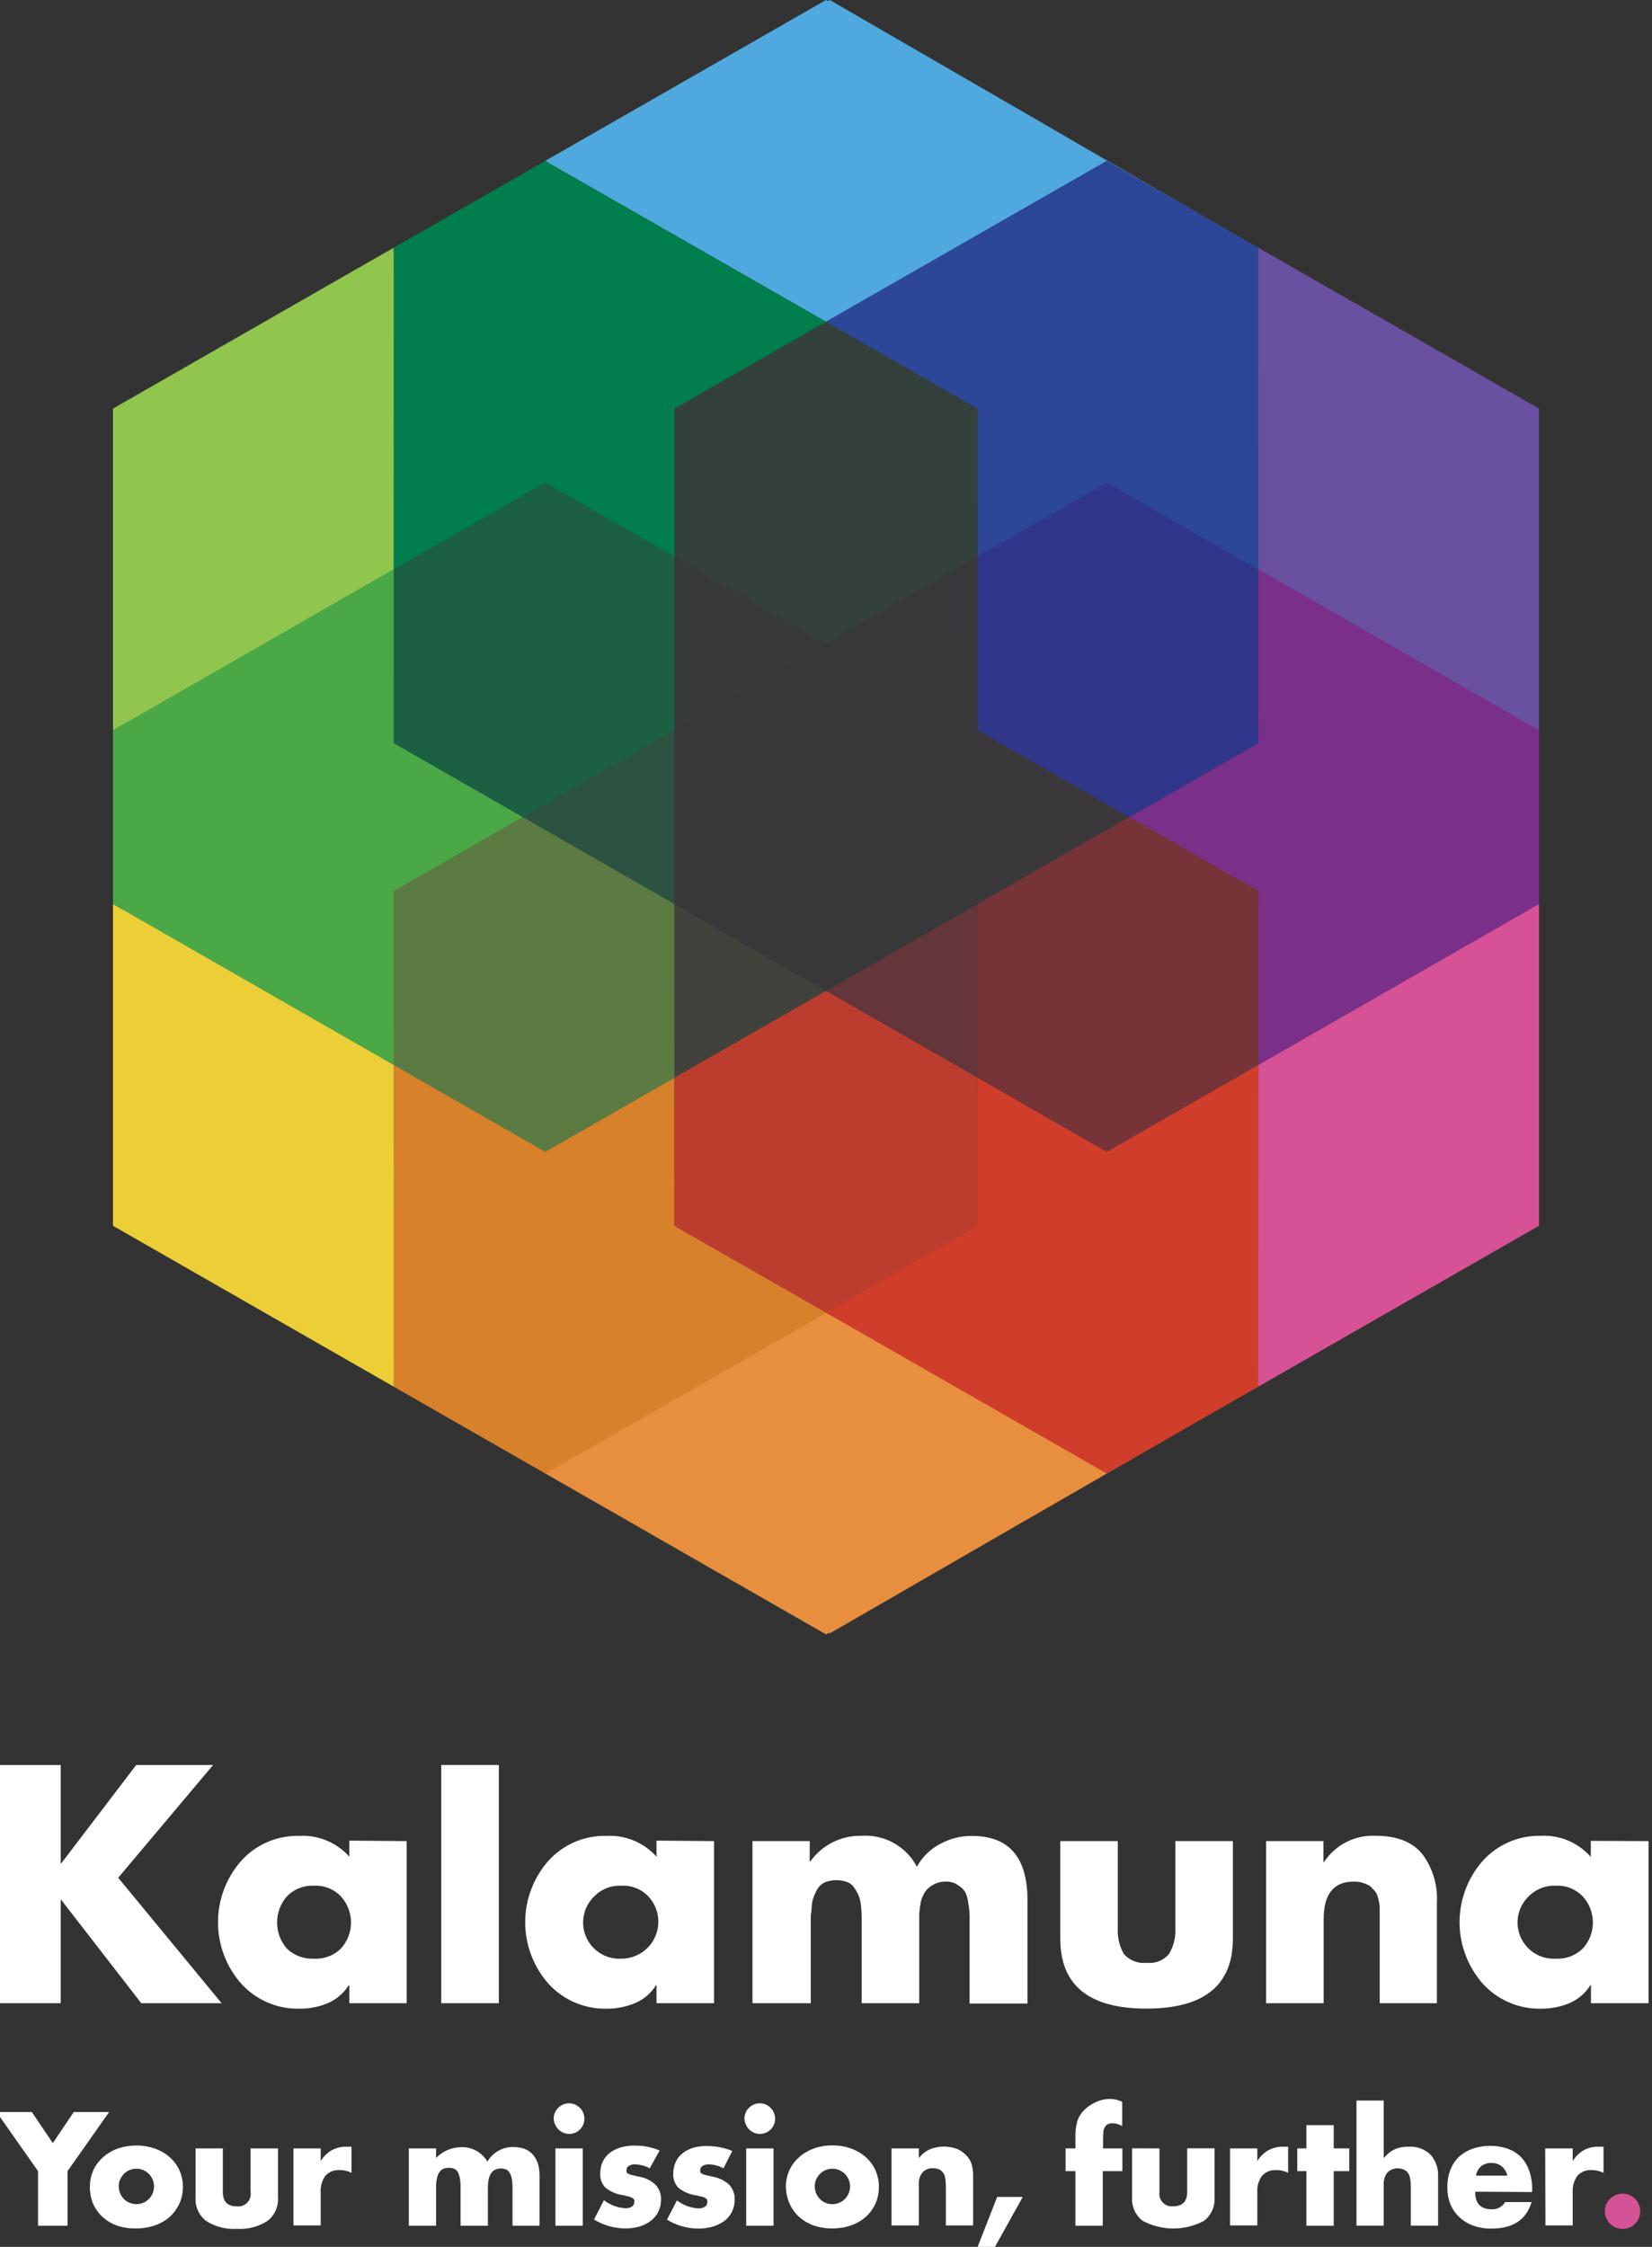 <?xml version="1.0" encoding="UTF-8"?> <svg xmlns="http://www.w3.org/2000/svg" width="439" height="597" viewBox="0 0 439 597" fill="none"><rect x="0" y="0" width="439" height="597" fill="#333333" stroke="none"/><path d="M313.231 380.48L220.502 434L127.162 379.994L221.494 216.433L313.231 380.48Z" fill="url(#paint0_linear)"></path><path d="M407.997 217.065V325.449L313.009 380.491L221.09 216.434L407.997 217.065Z" fill="url(#paint1_linear)"></path><path d="M313.793 53.983L221.271 216.444L127.124 54.034L220.5 0L313.793 53.983Z" fill="url(#paint2_linear)"></path><path d="M408 108.498V217.067L221.109 216.443L313.798 53.981L408 108.498Z" fill="url(#paint3_linear)"></path><path d="M222.341 216.286L127.162 379.994L33 325.505V217.067L222.341 216.286Z" fill="url(#paint4_linear)"></path><path d="M221.271 216.444L33 217.067V108.502L127.124 54.034L221.271 216.444Z" fill="url(#paint5_linear)"></path><g clip-path="url(#clip0)"><path d="M16.284 495.087L36.2 468.968H56.63L31.414 498.931L58.895 532.268H37.547L16.284 504.825H16.134V532.268H-0.342V468.968H16.134V495.087H16.284Z" fill="white"></path><path d="M108.067 489.192V532.268H92.83V527.506H92.659C91.354 529.581 89.456 531.218 87.21 532.204C84.821 533.228 82.245 533.744 79.645 533.721C76.71 533.795 73.793 533.232 71.096 532.071C68.399 530.909 65.986 529.177 64.024 526.993C60.096 522.493 57.932 516.723 57.932 510.752C57.932 504.78 60.096 499.01 64.024 494.51C65.969 492.33 68.368 490.6 71.051 489.442C73.734 488.284 76.638 487.725 79.56 487.804C82.046 487.67 84.529 488.098 86.827 489.055C89.125 490.013 91.177 491.476 92.83 493.335V489.064L108.067 489.192ZM90.587 503.886C89.672 502.925 88.561 502.174 87.329 501.684C86.097 501.194 84.773 500.976 83.449 501.045C82.112 500.977 80.776 501.196 79.531 501.686C78.285 502.176 77.158 502.926 76.226 503.886C74.552 505.806 73.629 508.268 73.629 510.816C73.629 513.363 74.552 515.825 76.226 517.746C77.184 518.661 78.319 519.371 79.561 519.834C80.802 520.296 82.125 520.502 83.449 520.437C84.761 520.509 86.073 520.307 87.302 519.844C88.531 519.38 89.65 518.666 90.587 517.746C92.318 515.853 93.278 513.381 93.278 510.816C93.278 508.251 92.318 505.779 90.587 503.886" fill="white"></path><path d="M132.557 468.968H117.256V532.268H132.557V468.968Z" fill="white"></path><path d="M189.743 489.192V532.268H174.463V527.506H174.314C173.018 529.598 171.107 531.239 168.843 532.204C166.457 533.216 163.891 533.732 161.299 533.72C158.36 533.795 155.44 533.233 152.74 532.071C150.039 530.91 147.623 529.177 145.657 526.993C141.729 522.493 139.565 516.723 139.565 510.751C139.565 504.78 141.729 499.01 145.657 494.51C147.604 492.327 150.006 490.596 152.693 489.438C155.38 488.279 158.288 487.722 161.214 487.804C163.696 487.678 166.174 488.109 168.467 489.066C170.76 490.024 172.809 491.482 174.463 493.335V489.064L189.743 489.192ZM172.283 503.885C171.367 502.922 170.252 502.17 169.016 501.679C167.78 501.189 166.452 500.973 165.125 501.045C163.788 500.98 162.453 501.2 161.208 501.689C159.962 502.179 158.835 502.928 157.902 503.885C156.486 505.25 155.521 507.014 155.138 508.942C154.754 510.87 154.97 512.868 155.756 514.67C156.543 516.472 157.862 517.99 159.536 519.021C161.211 520.051 163.161 520.546 165.125 520.437C167.042 520.436 168.918 519.874 170.52 518.821C172.123 517.768 173.382 516.27 174.143 514.511C174.904 512.751 175.133 510.808 174.803 508.92C174.472 507.032 173.597 505.282 172.283 503.885" fill="white"></path><path d="M215.173 489.192V494.574H215.344C216.885 492.417 218.932 490.671 221.305 489.487C223.678 488.303 226.305 487.718 228.956 487.783C231.941 487.581 234.919 488.251 237.529 489.711C240.14 491.171 242.269 493.358 243.659 496.005C245.059 493.427 247.193 491.324 249.792 489.961C252.408 488.522 255.353 487.786 258.34 487.825C268.141 487.825 273.042 493.52 273.042 504.91V532.354H257.656V508.669C257.617 507.687 257.503 506.709 257.314 505.743C257.226 504.69 256.944 503.661 256.48 502.711C255.986 501.954 255.32 501.324 254.536 500.874C253.633 500.234 252.543 499.911 251.437 499.956C250.236 499.919 249.047 500.206 247.997 500.789C247.147 501.22 246.414 501.85 245.86 502.625C245.303 503.472 244.905 504.413 244.684 505.402C244.485 506.432 244.349 507.473 244.278 508.52V532.268H228.977V509.096C228.974 508.225 228.917 507.355 228.807 506.491C228.742 505.571 228.548 504.665 228.23 503.8C227.914 503.049 227.52 502.333 227.054 501.664C226.602 500.929 225.918 500.366 225.11 500.063C223.264 499.409 221.25 499.409 219.404 500.063C218.586 500.378 217.884 500.937 217.395 501.664C216.969 502.342 216.604 503.057 216.305 503.8C215.978 504.664 215.776 505.57 215.707 506.491C215.679 507.364 215.594 508.235 215.45 509.096V532.268H199.957V489.192H215.173Z" fill="white"></path><path d="M281.761 489.192H297.04V512.193C296.891 514.627 297.447 517.052 298.643 519.177C299.385 520.029 300.323 520.689 301.377 521.098C302.43 521.507 303.568 521.654 304.691 521.526C305.802 521.661 306.929 521.516 307.97 521.106C309.011 520.696 309.933 520.033 310.653 519.177C311.906 517.072 312.494 514.638 312.341 512.193V489.192H327.621V515.141C327.621 527.499 319.977 533.685 304.691 533.699C289.404 533.714 281.761 527.527 281.761 515.141V489.192Z" fill="white"></path><path d="M351.683 489.192V494.745H351.854C353.34 492.479 355.395 490.644 357.814 489.422C360.233 488.2 362.931 487.635 365.637 487.783C371.172 487.783 375.254 489.363 377.904 492.566C380.733 496.323 382.128 500.965 381.836 505.658V532.268H366.642V507.089C366.66 506.55 366.603 506.01 366.471 505.487C366.408 504.999 366.293 504.52 366.129 504.056C366.022 503.576 365.827 503.119 365.552 502.711C365.253 502.369 364.954 502.027 364.612 501.707C364.318 501.293 363.909 500.974 363.436 500.789C362.931 500.536 362.401 500.336 361.855 500.191C361.155 500.027 360.437 499.948 359.718 499.956C354.404 499.956 351.747 503.28 351.747 509.929V532.268H336.446V489.192H351.683Z" fill="white"></path><path d="M438.081 489.192V532.268H422.78V527.506H422.609C421.304 529.581 419.406 531.218 417.16 532.204C414.765 533.208 412.193 533.723 409.595 533.72C406.656 533.795 403.736 533.233 401.036 532.071C398.335 530.91 395.919 529.177 393.952 526.993C390.025 522.493 387.861 516.723 387.861 510.752C387.861 504.78 390.025 499.01 393.952 494.51C395.889 492.345 398.269 490.624 400.932 489.463C403.595 488.302 406.477 487.729 409.381 487.783C411.888 487.646 414.393 488.081 416.707 489.054C419.021 490.027 421.083 491.513 422.738 493.399V489.128L438.081 489.192ZM420.601 503.885C419.684 502.929 418.572 502.18 417.341 501.69C416.109 501.2 414.787 500.98 413.463 501.045C412.123 500.98 410.785 501.199 409.536 501.689C408.287 502.178 407.157 502.927 406.219 503.885C404.801 505.251 403.836 507.017 403.453 508.947C403.07 510.877 403.287 512.878 404.076 514.681C404.865 516.484 406.188 518.002 407.866 519.031C409.544 520.06 411.497 520.55 413.463 520.437C414.774 520.504 416.085 520.299 417.313 519.836C418.541 519.373 419.66 518.661 420.601 517.746C422.332 515.853 423.292 513.38 423.292 510.816C423.292 508.251 422.332 505.779 420.601 503.885" fill="white"></path><path d="M10.108 576.882L-0.919 561.185H8.462L14.04 569.429L19.596 561.185H28.999L17.951 576.882V591.383H10.108V576.882Z" fill="white"></path><path d="M23.891 580.897C23.895 579.425 24.209 577.97 24.81 576.626C25.416 575.313 26.289 574.142 27.375 573.187C28.523 572.182 29.85 571.4 31.285 570.881C34.486 569.792 37.957 569.792 41.158 570.881C42.599 571.392 43.933 572.167 45.09 573.166C46.179 574.131 47.059 575.309 47.676 576.626C48.3 578.03 48.614 579.553 48.595 581.089C48.615 582.628 48.294 584.153 47.655 585.553C47.035 586.881 46.156 588.072 45.069 589.055C43.911 590.06 42.568 590.829 41.115 591.319C39.505 591.86 37.814 592.127 36.115 592.109C34.424 592.15 32.74 591.897 31.136 591.362C29.708 590.863 28.393 590.086 27.268 589.077C26.192 588.076 25.328 586.871 24.725 585.532C24.131 584.061 23.847 582.483 23.891 580.897V580.897ZM31.563 580.897C31.543 581.55 31.667 582.199 31.927 582.798C32.17 583.352 32.51 583.858 32.931 584.293C33.36 584.72 33.868 585.061 34.427 585.297C35.002 585.536 35.62 585.66 36.243 585.66C36.867 585.66 37.484 585.536 38.06 585.297C38.618 585.061 39.126 584.72 39.556 584.293C39.976 583.858 40.316 583.352 40.56 582.798C40.803 582.212 40.928 581.584 40.928 580.951C40.928 580.317 40.803 579.689 40.56 579.103C40.316 578.549 39.976 578.043 39.556 577.608C39.126 577.181 38.618 576.84 38.06 576.604C37.484 576.365 36.867 576.241 36.243 576.241C35.62 576.241 35.002 576.365 34.427 576.604C33.868 576.84 33.36 577.181 32.931 577.608C32.522 578.045 32.183 578.542 31.927 579.082C31.649 579.69 31.524 580.358 31.563 581.025V580.897Z" fill="white"></path><path d="M59.216 570.838V582.414C59.216 584.955 60.434 586.236 62.891 586.236C63.404 586.303 63.925 586.249 64.413 586.079C64.901 585.908 65.343 585.626 65.702 585.255C66.061 584.883 66.329 584.433 66.483 583.939C66.637 583.446 66.673 582.923 66.588 582.414V570.838H73.875V583.823C73.962 585.012 73.755 586.203 73.275 587.294C72.794 588.385 72.054 589.341 71.119 590.081C68.686 591.659 65.807 592.408 62.913 592.216C60.025 592.408 57.153 591.658 54.728 590.081C53.793 589.341 53.052 588.385 52.572 587.294C52.091 586.203 51.885 585.012 51.971 583.823V570.838H59.216Z" fill="white"></path><path d="M77.978 570.838H85.223V574.213C85.931 573.053 86.905 572.08 88.065 571.372C89.268 570.709 90.623 570.37 91.997 570.39H93.407V577.331C92.443 576.835 91.371 576.585 90.287 576.604C89.582 576.553 88.874 576.661 88.215 576.919C87.557 577.178 86.965 577.581 86.484 578.099C85.565 579.375 85.119 580.931 85.223 582.499V591.298H77.978V570.838Z" fill="white"></path><path d="M108.644 570.838H115.889V573.358C116.757 572.468 117.794 571.759 118.938 571.272C120.082 570.784 121.312 570.528 122.556 570.518C123.957 570.463 125.347 570.792 126.575 571.47C127.803 572.147 128.822 573.147 129.522 574.362C130.224 573.146 131.243 572.142 132.469 571.458C133.696 570.774 135.085 570.434 136.489 570.475C137.417 570.478 138.34 570.622 139.224 570.902C140.029 571.174 140.76 571.627 141.361 572.226C142.019 572.892 142.522 573.694 142.836 574.576C143.226 575.693 143.407 576.873 143.37 578.057V591.383H136.19V581.26C136.208 580.4 136.129 579.54 135.955 578.697C135.847 578.14 135.629 577.61 135.314 577.138C135.079 576.781 134.734 576.511 134.331 576.369C133.945 576.241 133.541 576.177 133.134 576.177C130.805 576.177 129.651 577.864 129.651 581.26V591.383H122.385V581.26C122.407 580.394 122.342 579.529 122.193 578.676C122.088 578.108 121.893 577.56 121.616 577.053C121.382 576.681 121.038 576.39 120.633 576.22C120.177 576.074 119.701 576.002 119.222 576.006C118.786 576.003 118.352 576.075 117.94 576.22C117.516 576.365 117.144 576.632 116.872 576.989C116.528 577.468 116.288 578.014 116.166 578.591C115.957 579.464 115.863 580.362 115.889 581.26V591.383H108.644V570.838Z" fill="white"></path><path d="M147.131 562.958C147.13 562.415 147.239 561.877 147.452 561.377C147.645 560.884 147.944 560.439 148.328 560.075C148.896 559.493 149.626 559.097 150.422 558.937C151.219 558.777 152.046 558.861 152.794 559.178C153.281 559.393 153.723 559.697 154.098 560.075C154.482 560.439 154.781 560.884 154.974 561.377C155.29 562.118 155.377 562.937 155.224 563.728C155.071 564.519 154.685 565.246 154.115 565.815C153.545 566.385 152.817 566.771 152.026 566.924C151.235 567.077 150.416 566.99 149.674 566.674C148.715 566.261 147.95 565.497 147.537 564.538C147.301 564.042 147.164 563.506 147.131 562.958ZM154.867 570.838V591.383H147.601V570.838H154.867Z" fill="white"></path><path d="M172.647 576.135C171.449 575.471 170.106 575.111 168.736 575.088C168.165 575.049 167.597 575.191 167.112 575.494C166.92 575.597 166.76 575.752 166.65 575.94C166.541 576.129 166.486 576.344 166.492 576.562C166.449 576.759 166.449 576.963 166.492 577.16C166.597 577.337 166.754 577.479 166.941 577.566C167.255 577.737 167.594 577.859 167.945 577.929L169.676 578.334C171.356 578.568 172.923 579.314 174.164 580.47C174.665 580.995 175.056 581.615 175.313 582.294C175.569 582.973 175.688 583.696 175.66 584.421C175.679 585.545 175.43 586.658 174.933 587.667C174.466 588.627 173.778 589.461 172.924 590.102C172.052 590.751 171.077 591.249 170.04 591.576C168.748 591.946 167.409 592.125 166.065 592.109C163.166 592.07 160.331 591.252 157.859 589.739L160.487 584.613C162.156 585.895 164.176 586.64 166.278 586.749C166.86 586.773 167.435 586.616 167.924 586.3C168.114 586.184 168.27 586.02 168.379 585.826C168.487 585.631 168.544 585.413 168.544 585.19C168.586 584.971 168.586 584.747 168.544 584.528C168.45 584.327 168.302 584.157 168.116 584.037C167.827 583.856 167.509 583.726 167.176 583.652C166.642 583.503 166.108 583.375 165.552 583.268C163.829 583.034 162.203 582.332 160.851 581.239C160.385 580.744 160.026 580.159 159.794 579.52C159.563 578.881 159.464 578.201 159.504 577.523C159.492 576.457 159.711 575.4 160.145 574.426C160.57 573.513 161.199 572.709 161.983 572.077C162.853 571.411 163.838 570.911 164.889 570.603C166.117 570.242 167.392 570.069 168.672 570.091C170.945 570.081 173.197 570.524 175.297 571.394L172.647 576.135Z" fill="white"></path><path d="M192.264 576.135C191.057 575.475 189.708 575.116 188.332 575.088C187.763 575.06 187.197 575.201 186.708 575.494C186.519 575.601 186.362 575.756 186.253 575.944C186.144 576.131 186.087 576.345 186.088 576.562C186.046 576.759 186.046 576.963 186.088 577.16C186.192 577.331 186.339 577.471 186.516 577.566C186.83 577.737 187.169 577.859 187.52 577.929L189.272 578.334C190.944 578.596 192.503 579.338 193.76 580.47C194.754 581.541 195.284 582.961 195.235 584.421C195.253 585.545 195.004 586.658 194.508 587.667C194.042 588.621 193.362 589.454 192.521 590.102C191.584 590.784 190.535 591.297 189.422 591.618C188.13 591.988 186.791 592.168 185.447 592.152C182.548 592.113 179.714 591.294 177.241 589.781L179.891 584.656C181.552 585.937 183.565 586.682 185.661 586.792C186.243 586.815 186.817 586.659 187.306 586.343C187.501 586.231 187.663 586.069 187.776 585.874C187.888 585.679 187.948 585.458 187.947 585.233C187.99 585.014 187.99 584.789 187.947 584.57C187.854 584.37 187.706 584.199 187.52 584.079C187.237 583.887 186.917 583.756 186.58 583.695C186.046 583.545 185.511 583.417 184.956 583.31C183.232 583.077 181.606 582.375 180.254 581.282C179.789 580.786 179.43 580.201 179.198 579.562C178.967 578.923 178.868 578.244 178.908 577.566C178.896 576.499 179.114 575.443 179.549 574.469C179.974 573.555 180.602 572.752 181.387 572.12C182.257 571.454 183.242 570.954 184.293 570.646C185.498 570.325 186.744 570.181 187.99 570.219C190.255 570.222 192.498 570.664 194.593 571.522L192.264 576.135Z" fill="white"></path><path d="M197.82 562.958C197.819 562.415 197.928 561.877 198.141 561.377C198.334 560.884 198.633 560.439 199.017 560.075C199.392 559.697 199.834 559.393 200.321 559.178C201.068 558.855 201.896 558.768 202.694 558.928C203.492 559.088 204.222 559.488 204.787 560.075C205.171 560.439 205.47 560.884 205.663 561.377C205.875 561.877 205.984 562.415 205.984 562.958C205.984 563.501 205.875 564.038 205.663 564.538C205.25 565.497 204.486 566.261 203.526 566.674C203.026 566.885 202.488 566.994 201.945 566.994C201.401 566.994 200.864 566.885 200.363 566.674C199.404 566.261 198.639 565.497 198.226 564.538C197.984 564.045 197.846 563.507 197.82 562.958V562.958ZM205.556 570.838V591.383H198.29V570.838H205.556Z" fill="white"></path><path d="M208.847 580.897C208.848 579.422 209.169 577.965 209.787 576.626C210.382 575.307 211.257 574.134 212.352 573.187C213.49 572.179 214.81 571.396 216.241 570.881C217.83 570.306 219.51 570.024 221.199 570.048C222.872 570.029 224.536 570.304 226.114 570.86C227.557 571.366 228.892 572.141 230.046 573.145C231.144 574.11 232.025 575.296 232.632 576.626C233.245 578.034 233.561 579.554 233.561 581.089C233.561 582.625 233.245 584.144 232.632 585.553C232.012 586.881 231.133 588.072 230.046 589.055C228.888 590.06 227.545 590.829 226.093 591.319C224.489 591.858 222.806 592.125 221.113 592.109C219.449 592.125 217.794 591.858 216.22 591.319C214.792 590.82 213.478 590.043 212.352 589.034C211.265 588.043 210.399 586.835 209.809 585.489C209.172 584.042 208.844 582.478 208.847 580.897ZM216.519 580.897C216.522 581.548 216.645 582.192 216.882 582.798C217.126 583.352 217.466 583.858 217.887 584.293C218.316 584.72 218.824 585.061 219.382 585.297C219.958 585.536 220.575 585.66 221.199 585.66C221.822 585.66 222.44 585.536 223.015 585.297C223.574 585.061 224.082 584.72 224.511 584.293C224.932 583.858 225.272 583.352 225.516 582.798C225.769 582.215 225.9 581.586 225.9 580.951C225.9 580.315 225.769 579.686 225.516 579.103C225.272 578.549 224.932 578.043 224.511 577.608C224.082 577.181 223.574 576.84 223.015 576.604C222.44 576.365 221.822 576.241 221.199 576.241C220.575 576.241 219.958 576.365 219.382 576.604C218.824 576.84 218.316 577.181 217.887 577.608C217.478 578.045 217.139 578.542 216.882 579.082C216.625 579.697 216.501 580.359 216.519 581.025V580.897Z" fill="white"></path><path d="M236.906 570.838H244.172V573.444C244.955 572.397 245.992 571.567 247.185 571.031C249.524 570.135 252.111 570.135 254.45 571.031C255.459 571.496 256.356 572.173 257.079 573.017C257.655 573.688 258.065 574.486 258.276 575.345C258.51 576.302 258.618 577.285 258.596 578.27V591.319H251.352V580.961C251.356 580.131 251.284 579.302 251.138 578.484C251.014 577.924 250.741 577.407 250.347 576.989C250.049 576.672 249.673 576.436 249.258 576.306C248.842 576.177 248.41 576.112 247.975 576.113C247.455 576.083 246.933 576.165 246.447 576.353C245.96 576.541 245.52 576.83 245.155 577.203C244.445 578.097 244.095 579.224 244.172 580.363V591.319H236.906V570.838Z" fill="white"></path><path d="M264.986 583.738H271.781L264.409 597H259.793L264.986 583.738Z" fill="white"></path><path d="M293.044 576.882V591.383H285.779V576.882H283.171V570.838H285.779V567.763C285.739 566.379 285.904 564.998 286.27 563.663C286.533 562.794 286.969 561.988 287.552 561.292C288.153 560.543 288.875 559.9 289.689 559.391C290.476 558.858 291.331 558.434 292.232 558.131C293.102 557.851 294.011 557.707 294.925 557.704C295.5 557.704 296.074 557.768 296.634 557.896C297.18 558.034 297.71 558.227 298.216 558.473V564.88C297.786 564.658 297.335 564.479 296.869 564.346C296.447 564.218 296.008 564.153 295.566 564.154C295.26 564.15 294.956 564.2 294.668 564.303C294.331 564.403 294.032 564.604 293.814 564.88C293.514 565.24 293.321 565.676 293.258 566.14C293.173 566.849 293.13 567.562 293.13 568.276V570.838H298.258V576.882H293.044Z" fill="white"></path><path d="M308.11 570.838V582.413C307.975 583.286 308.191 584.176 308.712 584.888C309.233 585.601 310.016 586.078 310.888 586.215C311.193 586.247 311.501 586.247 311.807 586.215C314.264 586.215 315.482 584.934 315.482 582.392V570.817H322.748V583.802C322.834 584.99 322.628 586.182 322.148 587.273C321.667 588.363 320.927 589.32 319.992 590.059C317.473 591.416 314.657 592.127 311.796 592.127C308.935 592.127 306.119 591.416 303.601 590.059C302.665 589.32 301.925 588.363 301.445 587.273C300.964 586.182 300.758 584.99 300.844 583.802V570.817L308.11 570.838Z" fill="white"></path><path d="M326.873 570.838H334.117V574.213C334.831 573.051 335.813 572.077 336.98 571.372C338.176 570.709 339.524 570.37 340.891 570.39H342.302V577.331C341.338 576.835 340.266 576.585 339.182 576.604C338.479 576.552 337.774 576.659 337.118 576.918C336.463 577.177 335.875 577.581 335.399 578.099C334.46 579.366 334.005 580.926 334.117 582.499V591.298H326.873V570.838Z" fill="white"></path><path d="M354.418 576.882V591.383H347.153V576.882H344.738V570.838H347.153V564.666H354.418V570.838H358.543V576.882H354.418Z" fill="white"></path><path d="M360.466 558.131H367.71V573.444C368.511 572.414 369.543 571.587 370.723 571.03C371.859 570.584 373.072 570.366 374.292 570.39C375.367 570.313 376.446 570.464 377.458 570.832C378.471 571.2 379.394 571.777 380.169 572.525C381.554 574.126 382.266 576.2 382.156 578.313V591.362H374.891V581.004C374.909 580.151 374.83 579.298 374.655 578.463C374.528 577.905 374.247 577.395 373.843 576.989C373.206 576.432 372.382 576.135 371.535 576.156C371.011 576.121 370.485 576.201 369.995 576.389C369.504 576.577 369.06 576.869 368.693 577.245C367.993 578.145 367.643 579.268 367.71 580.406V591.362H360.466V558.131Z" fill="white"></path><path d="M392.008 582.349C392.008 585.467 393.482 587.026 396.41 587.026C397.123 587.06 397.833 586.899 398.461 586.56C399.09 586.222 399.615 585.718 399.979 585.104H407.009C405.578 589.803 402.052 592.152 396.324 592.152C394.696 592.175 393.077 591.915 391.538 591.383C390.168 590.889 388.911 590.127 387.841 589.141C386.8 588.184 385.982 587.01 385.447 585.702C384.873 584.278 384.59 582.753 384.614 581.217C384.586 579.637 384.854 578.065 385.404 576.583C385.908 575.266 386.687 574.071 387.691 573.081C388.731 572.134 389.952 571.407 391.281 570.945C392.805 570.412 394.411 570.151 396.025 570.176C397.626 570.153 399.217 570.414 400.727 570.945C402.054 571.431 403.258 572.204 404.253 573.209C405.213 574.255 405.941 575.492 406.39 576.839C406.922 578.392 407.182 580.025 407.159 581.666V582.435L392.008 582.349ZM400.556 578.078C400.356 577.111 399.827 576.243 399.06 575.622C398.288 575.013 397.329 574.689 396.346 574.704C395.353 574.667 394.378 574.976 393.589 575.579C392.856 576.224 392.378 577.111 392.243 578.078H400.556Z" fill="white"></path><path d="M410.621 570.838H417.929V574.213C418.637 573.053 419.612 572.08 420.772 571.372C421.975 570.709 423.33 570.37 424.704 570.39H426.114V577.331C425.142 576.837 424.063 576.588 422.973 576.604C422.27 576.552 421.565 576.659 420.91 576.918C420.254 577.177 419.667 577.581 419.19 578.099C418.272 579.375 417.826 580.931 417.929 582.499V591.298H410.685L410.621 570.838Z" fill="white"></path><path d="M426.477 587.539C426.48 586.916 426.603 586.3 426.841 585.724C427.076 585.166 427.417 584.658 427.845 584.229C428.279 583.797 428.795 583.455 429.362 583.225C429.938 582.985 430.555 582.862 431.179 582.862C431.802 582.862 432.42 582.985 432.995 583.225C433.563 583.455 434.079 583.797 434.512 584.229C434.942 584.652 435.277 585.162 435.495 585.724C435.743 586.297 435.866 586.915 435.859 587.539C435.862 588.783 435.379 589.978 434.512 590.871C434.079 591.303 433.563 591.644 432.995 591.875C432.42 592.114 431.802 592.238 431.179 592.238C430.555 592.238 429.938 592.114 429.362 591.875C428.795 591.644 428.279 591.303 427.845 590.871C426.968 589.983 426.477 588.786 426.477 587.539V587.539Z" fill="#D35396"></path><path d="M334.38 65.822V151.303L408.975 194.055V108.563L334.38 65.822Z" fill="#6A50A1"></path><path d="M219.505 85.481L179.215 108.562V147.892L219.505 170.973L259.775 147.892V108.562L219.505 85.481Z" fill="#34403B"></path><path d="M30.024 108.563V194.055L104.62 151.303V65.822L30.024 108.563Z" fill="#90C64D"></path><path d="M144.9 42.741L219.505 85.481L294.1 42.741L219.505 0L144.9 42.741Z" fill="#50A9DE"></path><path d="M294.1 391.509L219.505 348.769L144.9 391.509L219.495 434.261L294.1 391.509Z" fill="#E88F3F"></path><path d="M144.9 128.233L179.215 147.892V108.562L219.505 85.481L144.9 42.741L104.62 65.822V151.303L144.9 128.233Z" fill="#007E4D"></path><path d="M30.024 325.698L104.62 368.439V282.947L30.024 240.206V325.698Z" fill="#ECCF37"></path><path d="M179.215 194.055V147.892L144.9 128.233L104.62 151.303V197.466L138.945 217.125L179.215 194.055Z" fill="#1C6043"></path><path d="M179.215 194.054L138.945 217.125L179.215 240.206V194.054Z" fill="#2C5241"></path><path d="M179.215 147.892V194.054L219.505 170.973L179.215 147.892Z" fill="#383A3A"></path><path d="M334.38 368.439L408.975 325.698V240.206L334.38 282.947V368.439Z" fill="#D65196"></path><path d="M334.38 151.303V197.466L300.055 217.125L334.38 236.795V282.947L408.975 240.206V194.054L334.38 151.303Z" fill="#7A2F88"></path><path d="M259.775 147.892V194.055L300.055 217.125L334.38 197.466V151.303L294.1 128.233L259.775 147.892Z" fill="#30368A"></path><path d="M259.775 240.206L300.055 217.125L259.775 194.054V240.206Z" fill="#3A383A"></path><path d="M259.775 194.054V147.892L219.505 170.973L259.775 194.054Z" fill="#383739"></path><path d="M179.215 240.206V286.358L219.505 263.287L179.215 240.206Z" fill="#42423D"></path><path d="M219.505 263.287L220.162 263.664L259.775 286.358V240.206L219.505 263.287Z" fill="#64363A"></path><path d="M179.215 194.054V240.206L219.505 263.287L259.775 240.206V194.054L219.505 170.973L179.215 194.054Z" fill="#383739"></path><path d="M179.215 325.698V286.358L144.9 306.028L104.62 282.947V368.439L144.9 391.52L219.505 348.769L179.215 325.698Z" fill="#D7812B"></path><path d="M219.505 263.287L179.215 286.358V325.698L219.505 348.769L259.775 325.698V286.358L219.505 263.287Z" fill="#BC3D2E"></path><path d="M259.775 108.562V147.892L294.1 128.233L334.38 151.303V65.822L294.1 42.741L219.505 85.481L259.775 108.562Z" fill="#2C4797"></path><path d="M294.09 306.017L259.775 286.358V325.698L219.505 348.769L294.09 391.509H294.1L334.38 368.439V282.947L294.1 306.028L294.09 306.017Z" fill="#D03D2A"></path><path d="M300.055 217.125L259.775 240.206V286.358L294.09 306.017L294.1 306.028L334.38 282.947V236.795L300.055 217.125Z" fill="#763438"></path><path d="M30.024 194.054V240.206L104.62 282.947V236.795L138.945 217.125L104.62 197.466V151.303L30.024 194.054Z" fill="#4BA847"></path><path d="M179.215 240.206L138.945 217.125L104.62 236.795V282.947L144.9 306.028L179.215 286.358V240.206Z" fill="#5C7B42"></path></g><defs><linearGradient id="paint0_linear" x1="219.558" y1="434.565" x2="219.558" y2="216.456" gradientUnits="userSpaceOnUse"><stop offset="0.15" stop-color="#E88F3F"></stop><stop offset="0.4" stop-color="#BB3D2F"></stop><stop offset="0.75" stop-color="#383739"></stop></linearGradient><linearGradient id="paint1_linear" x1="405.746" y1="328.153" x2="225.149" y2="210.59" gradientUnits="userSpaceOnUse"><stop offset="0.15" stop-color="#D65196"></stop><stop offset="0.4" stop-color="#753438"></stop><stop offset="0.75" stop-color="#383739"></stop></linearGradient><linearGradient id="paint2_linear" x1="220.295" y1="-0.431" x2="220.295" y2="216.455" gradientUnits="userSpaceOnUse"><stop offset="0.15" stop-color="#4FA9E0"></stop><stop offset="0.4" stop-color="#34403B"></stop><stop offset="0.75" stop-color="#383739"></stop></linearGradient><linearGradient id="paint3_linear" x1="404.776" y1="104.62" x2="229.288" y2="227.792" gradientUnits="userSpaceOnUse"><stop offset="0.15" stop-color="#6A4FA0"></stop><stop offset="0.5" stop-color="#30358A"></stop><stop offset="0.75" stop-color="#383739"></stop></linearGradient><linearGradient id="paint4_linear" x1="34.69" y1="327.799" x2="216.689" y2="209.325" gradientUnits="userSpaceOnUse"><stop offset="0.15" stop-color="#EBCE36"></stop><stop offset="0.4" stop-color="#5B7B42"></stop><stop offset="0.75" stop-color="#383739"></stop></linearGradient><linearGradient id="paint5_linear" x1="34.723" y1="106.13" x2="216.233" y2="224.287" gradientUnits="userSpaceOnUse"><stop offset="0.15" stop-color="#90C64D"></stop><stop offset="0.4" stop-color="#1C5F43"></stop><stop offset="0.75" stop-color="#383739"></stop></linearGradient><clipPath id="clip0"><rect width="439" height="597" fill="white"></rect></clipPath></defs></svg> 